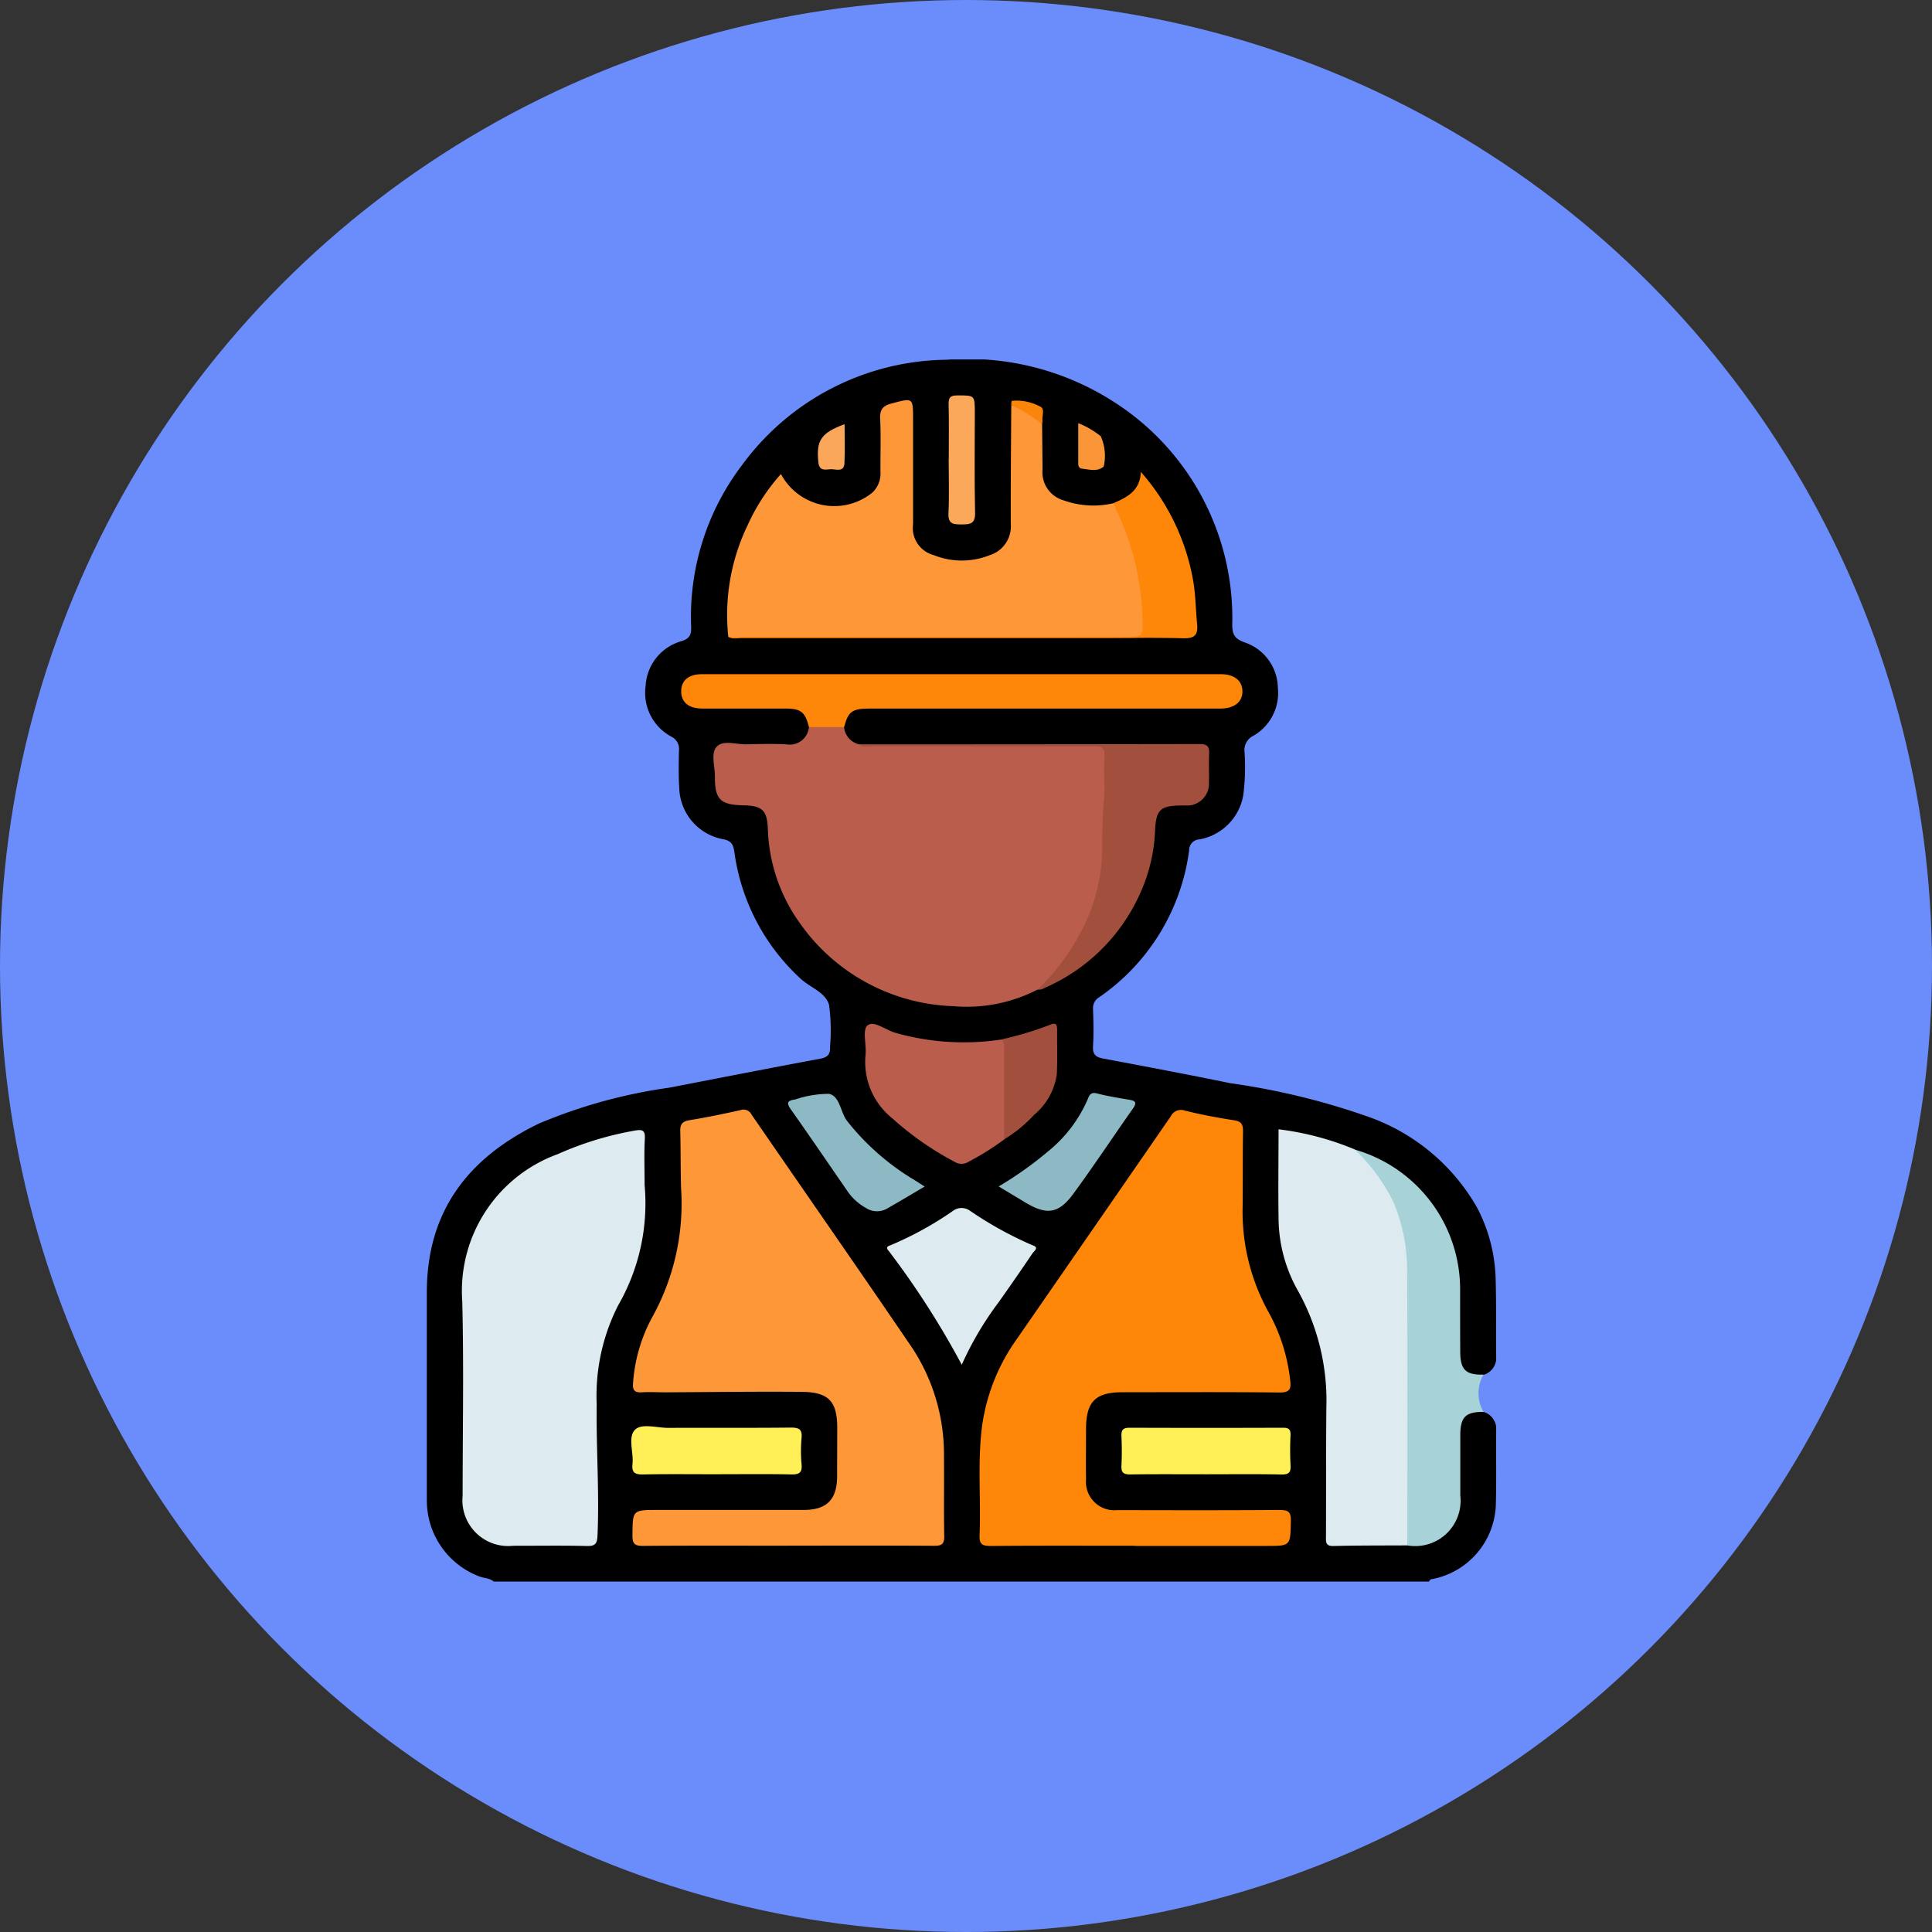 <svg xmlns="http://www.w3.org/2000/svg" xmlns:xlink="http://www.w3.org/1999/xlink" width="86" height="86" viewBox="0 0 86 86">
  <rect x="0" y="0" width="86" height="86" fill="#333333" stroke="none"/>
  <defs>
    <clipPath id="clip-path">
      <rect id="Rectángulo_338931" data-name="Rectángulo 338931" width="47.6" height="54.401" fill="none"/>
    </clipPath>
  </defs>
  <g id="Grupo_984026" data-name="Grupo 984026" transform="translate(-443 -1234)">
    <circle id="Elipse_4886" data-name="Elipse 4886" cx="43" cy="43" r="43" transform="translate(443 1234)" fill="#6b8dfc"/>
    <g id="Grupo_984025" data-name="Grupo 984025" transform="translate(462 1250)">
      <g id="Grupo_984024" data-name="Grupo 984024" transform="translate(0 0)" clip-path="url(#clip-path)">
        <path id="Trazado_211792" data-name="Trazado 211792" d="M47.039,46.847a.8.8,0,0,1,.561.857c-.01,1.078.014,2.157-.014,3.234A3.488,3.488,0,0,1,44.7,54.3c-.036.007-.062.065-.092.1H2.975c-.181-.158-.422-.146-.631-.225A3.612,3.612,0,0,1,0,50.768C0,47.688,0,44.608,0,41.529c0-3.616,1.842-5.994,4.994-7.518a23.078,23.078,0,0,1,5.8-1.595c2.236-.433,4.471-.871,6.71-1.288.345-.064.462-.2.445-.545a8.619,8.619,0,0,0-.044-1.848c-.16-.572-.859-.78-1.288-1.189a9.368,9.368,0,0,1-2.928-5.62c-.046-.333-.136-.507-.523-.574a2.386,2.386,0,0,1-1.925-2.179c-.04-.582-.03-1.168-.019-1.751a.607.607,0,0,0-.338-.631,2.213,2.213,0,0,1-1.143-2.276,2.184,2.184,0,0,1,1.6-1.976c.365-.117.433-.29.425-.632a11.143,11.143,0,0,1,2.254-7.19A11.441,11.441,0,0,1,23.153.013,12.031,12.031,0,0,1,30.752,2a11.411,11.411,0,0,1,5.1,9.781c0,.444.085.649.549.813a2.174,2.174,0,0,1,1.481,2.017,2.2,2.2,0,0,1-1.1,2.147.7.7,0,0,0-.384.708,9.722,9.722,0,0,1-.06,1.959A2.417,2.417,0,0,1,34.4,21.363a.48.48,0,0,0-.468.491,9.424,9.424,0,0,1-4.007,6.539.558.558,0,0,0-.27.524c.018.548.032,1.1,0,1.645-.024.356.1.491.437.554,1.891.356,3.783.712,5.668,1.1a31.75,31.75,0,0,1,6.162,1.5,9.025,9.025,0,0,1,4.82,4.024,7.193,7.193,0,0,1,.833,3.149c.035,1.15.011,2.3.024,3.451a.789.789,0,0,1-.558.858c-.775.166-1.16-.124-1.192-.947-.035-.9-.021-1.8-.008-2.7a6.039,6.039,0,0,0-3.385-5.679,6.532,6.532,0,0,0-1.245-.582,13.7,13.7,0,0,0-2.7-.75c-.235-.045-.441-.054-.436.269.025,1.378-.089,2.758.065,4.132a6.633,6.633,0,0,0,.8,2.511,10.429,10.429,0,0,1,1.26,5.353c-.026,1.732-.009,3.464,0,5.2,0,.615.046.654.67.659.919.008,1.837-.009,2.756.007a2.178,2.178,0,0,0,1.457-.357,1.835,1.835,0,0,0,.749-1.5c.012-.863,0-1.726,0-2.589a3.611,3.611,0,0,1,.03-.633.835.835,0,0,1,1.178-.727" transform="translate(0 0)"/>
        <path id="Trazado_211793" data-name="Trazado 211793" d="M82.617,70.348A6.471,6.471,0,0,1,87.3,76.527c0,.937,0,1.873.005,2.809,0,.811.247,1.049,1.038,1.026a1.639,1.639,0,0,0,0,1.659c-.8,0-1.031.226-1.035,1.029,0,.9,0,1.795,0,2.692a2.02,2.02,0,0,1-2.359,2.223c-.221-.258-.154-.571-.154-.865,0-3.732.006-7.463-.009-11.195a7.772,7.772,0,0,0-.633-3.2A5.265,5.265,0,0,0,83,71c-.184-.175-.427-.337-.381-.655" transform="translate(-41.305 -35.174)" fill="#a7d2d7"/>
        <path id="Trazado_211794" data-name="Trazado 211794" d="M39.948,44.239a6.867,6.867,0,0,1-3.743.739,8.689,8.689,0,0,1-6.874-3.745,7.6,7.6,0,0,1-1.391-4.165c-.031-.8-.252-1.016-1.077-1.03-1.036-.018-1.289-.263-1.278-1.292,0-.455-.2-1.041.091-1.331s.874-.081,1.329-.093c.584-.016,1.169-.026,1.751,0a.86.86,0,0,0,1.015-.772,1.846,1.846,0,0,1,1.562,0,.874.874,0,0,0,.653.77,1.543,1.543,0,0,0,.578.037c3.31,0,6.619.007,9.928,0,.366,0,.592.085.579.483a46.227,46.227,0,0,1-.237,5.554,8.467,8.467,0,0,1-2.056,4.192,3.365,3.365,0,0,1-.829.655" transform="translate(-12.761 -16.19)" fill="#ba5d4c"/>
        <path id="Trazado_211795" data-name="Trazado 211795" d="M25.249,86.2c-2.158,0-4.317-.009-6.475.008-.376,0-.473-.1-.469-.473.011-1.126-.005-1.126,1.135-1.126q3.238,0,6.475,0c1.053,0,1.505-.472,1.5-1.534,0-.708.005-1.416.005-2.123,0-1.16-.373-1.585-1.544-1.6-2.034-.021-4.068.012-6.1.02-.354,0-.709-.021-1.062,0s-.413-.135-.38-.449A7.168,7.168,0,0,1,19.2,76a10.412,10.412,0,0,0,1.269-5.716c-.024-.849-.014-1.7-.036-2.547-.008-.3.1-.428.408-.478.767-.124,1.528-.282,2.286-.452a.394.394,0,0,1,.477.2c2.385,3.465,4.791,6.916,7.157,10.394a8.63,8.63,0,0,1,1.41,4.87c.013,1.168-.012,2.336.012,3.5.007.365-.121.435-.455.433-2.158-.014-4.317-.007-6.475-.007" transform="translate(-9.152 -33.395)" fill="#fe9738"/>
        <path id="Trazado_211796" data-name="Trazado 211796" d="M56.125,86.216c-2.14,0-4.281-.01-6.421.009-.385,0-.52-.077-.5-.489.064-1.625-.1-3.256.114-4.876a8.723,8.723,0,0,1,1.544-3.848q3.425-4.949,6.844-9.9a.511.511,0,0,1,.643-.265c.719.179,1.45.315,2.182.428.317.049.4.177.4.479-.018,1.132-.006,2.265-.019,3.4a9.208,9.208,0,0,0,1.188,4.722,8.052,8.052,0,0,1,.928,2.963c.051.388-.008.559-.472.554-2.335-.025-4.67-.013-7-.011-1.2,0-1.612.422-1.614,1.639,0,.743-.011,1.487,0,2.229a1.268,1.268,0,0,0,1.394,1.379c2.406.006,4.811.011,7.217-.006.381,0,.516.07.507.486-.025,1.114,0,1.114-1.09,1.114H56.125" transform="translate(-24.599 -33.408)" fill="#fe8609"/>
        <path id="Trazado_211797" data-name="Trazado 211797" d="M11.27,71.058a9.083,9.083,0,0,1-1.178,5.352,8.869,8.869,0,0,0-.955,4.407c-.026,1.946.122,3.891.036,5.837-.016.355-.093.477-.47.468-1.1-.027-2.193-.008-3.29-.01a2.036,2.036,0,0,1-2.244-2.226c0-2.884.056-5.769-.016-8.651A6.478,6.478,0,0,1,7.4,69.68a14.542,14.542,0,0,1,3.431-1.049c.324-.057.471-.033.449.364-.038.67-.01,1.344-.01,2.063" transform="translate(-1.576 -34.304)" fill="#ddebf0"/>
        <path id="Trazado_211798" data-name="Trazado 211798" d="M40.745,4.692q.01,1.007.019,2.014A1.3,1.3,0,0,0,41.7,8.084a3.925,3.925,0,0,0,2.241.123.773.773,0,0,1,.3.359,11.473,11.473,0,0,1,1.14,4.924c.013.673-.049.712-.725.712q-8.678,0-17.356,0a1.169,1.169,0,0,1-.524-.042,9.193,9.193,0,0,1,.869-4.987,8.848,8.848,0,0,1,1.475-2.26,2.688,2.688,0,0,0,4.071.824,1.155,1.155,0,0,0,.359-.9c-.009-.8.027-1.594-.014-2.387-.021-.425.139-.584.523-.682C35,3.521,35,3.506,35,4.476q0,2.335,0,4.67a1.249,1.249,0,0,0,.921,1.376,3.345,3.345,0,0,0,2.486.005,1.342,1.342,0,0,0,.944-1.378c-.008-1.768.012-3.536.021-5.3a1.779,1.779,0,0,1,1.376.848" transform="translate(-13.357 -1.812)" fill="#fe9738"/>
        <path id="Trazado_211799" data-name="Trazado 211799" d="M79.213,69.444a8.3,8.3,0,0,1,1.711,2.325,7.755,7.755,0,0,1,.611,2.926c.029,4.122.011,8.244.011,12.365-1.095.006-2.19,0-3.284.027-.369.01-.338-.19-.337-.426.006-1.908,0-3.817.017-5.725a10.047,10.047,0,0,0-1.275-5.229,6.617,6.617,0,0,1-.853-3.242c-.02-1.288,0-2.577,0-3.927a12.792,12.792,0,0,1,3.4.9" transform="translate(-37.901 -34.269)" fill="#ddebf0"/>
        <path id="Trazado_211800" data-name="Trazado 211800" d="M29.894,30.369H28.333c-.168-.664-.355-.822-1.023-.825-1.239,0-2.478,0-3.717,0-.612,0-.941-.271-.949-.754s.317-.776.923-.776q11.549,0,23.1,0c.6,0,.952.29.96.754.008.483-.359.777-.99.777q-7.805,0-15.61,0c-.777,0-.951.131-1.13.826" transform="translate(-11.322 -14.004)" fill="#fe8609"/>
        <path id="Trazado_211801" data-name="Trazado 211801" d="M46.412,45.17a10.007,10.007,0,0,0,2.142-3,7.945,7.945,0,0,0,.731-3.115c.008-.74,0-1.477.073-2.22.069-.67-.019-1.361.031-2.042.026-.348-.1-.461-.452-.457-1.292.016-2.584.006-3.876.006q-3.026,0-6.052,0c-.188,0-.393.064-.559-.089q7.592,0,15.182-.012c.335,0,.431.113.415.431-.022.424.006.85-.009,1.274A.972.972,0,0,1,53,36.976c-.071,0-.142,0-.213,0-.913.011-1.108.189-1.147,1.125a7.458,7.458,0,0,1-.678,2.816,8.242,8.242,0,0,1-4.25,4.184.412.412,0,0,1-.3.069" transform="translate(-19.224 -17.121)" fill="#a34f3e"/>
        <path id="Trazado_211802" data-name="Trazado 211802" d="M45.192,64.3a12.027,12.027,0,0,1-1.568.983.582.582,0,0,1-.641.006,13.638,13.638,0,0,1-2.771-1.936,3.212,3.212,0,0,1-1.188-2.807c.051-.454-.149-1.116.085-1.322.273-.242.81.2,1.239.325a11.173,11.173,0,0,0,4.719.3c.284.015.276.251.281.426.036,1.2.028,2.393.007,3.589a.773.773,0,0,1-.164.438" transform="translate(-19.497 -29.576)" fill="#ba5d4c"/>
        <path id="Trazado_211803" data-name="Trazado 211803" d="M44.3,82.524a37.864,37.864,0,0,0-3.2-5c-.06-.091-.255-.233.017-.314a15.091,15.091,0,0,0,2.817-1.552.632.632,0,0,1,.714,0,16.6,16.6,0,0,0,2.817,1.555c.294.093.049.256-.017.353q-.743,1.1-1.508,2.179A14.394,14.394,0,0,0,44.3,82.524" transform="translate(-20.489 -37.775)" fill="#ddebf0"/>
        <path id="Trazado_211804" data-name="Trazado 211804" d="M26.834,17.357l17.721-.008c.721,0,.732,0,.719-.707A11.807,11.807,0,0,0,44.1,11.7,2.99,2.99,0,0,1,44,11.4c.593-.261,1.165-.542,1.2-1.384a9.887,9.887,0,0,1,2.315,4.768c.125.663.124,1.338.189,2.006.052.535-.155.645-.652.631-1.238-.035-2.478-.01-3.717-.01q-7.964,0-15.929,0c-.188,0-.388.063-.567-.056" transform="translate(-13.417 -5.01)" fill="#fe8609"/>
        <path id="Trazado_211805" data-name="Trazado 211805" d="M22.019,97.109c-1.1,0-2.192-.013-3.287.008-.356.007-.519-.069-.477-.459.057-.522-.217-1.2.113-1.53.3-.3.977-.08,1.487-.083,1.821-.009,3.641.007,5.461-.013.371,0,.5.095.465.468a6.522,6.522,0,0,0,0,1.165c.038.395-.124.459-.476.451-1.1-.022-2.192-.008-3.287-.008" transform="translate(-9.101 -47.485)" fill="#fef056"/>
        <path id="Trazado_211806" data-name="Trazado 211806" d="M65.619,97.177c-1.132,0-2.263-.009-3.395.007-.3,0-.4-.084-.387-.387.023-.441.02-.885,0-1.326-.012-.279.09-.366.364-.365q3.422.012,6.843,0c.264,0,.329.1.32.339a13.168,13.168,0,0,0,0,1.326c.021.324-.072.422-.406.415-1.114-.022-2.228-.009-3.342-.009" transform="translate(-30.918 -47.552)" fill="#fef056"/>
        <path id="Trazado_211807" data-name="Trazado 211807" d="M50.91,69.465A16.287,16.287,0,0,0,53.1,67.912a6.093,6.093,0,0,0,1.778-2.34c.082-.211.157-.312.417-.244.461.119.933.195,1.4.274.266.044.4.1.193.393-.885,1.257-1.734,2.54-2.642,3.78-.668.913-1.191.98-2.158.4l-1.177-.709" transform="translate(-25.455 -32.653)" fill="#8db9c4"/>
        <path id="Trazado_211808" data-name="Trazado 211808" d="M38.238,69.49c-.607.355-1.16.692-1.724,1.007a.909.909,0,0,1-.911-.071,2.414,2.414,0,0,1-.839-.794c-.823-1.191-1.637-2.389-2.473-3.571-.219-.309-.158-.4.193-.451a4.69,4.69,0,0,1,1.5-.249c.49.106.5.8.8,1.2a10.961,10.961,0,0,0,3.01,2.64l.452.29" transform="translate(-16.082 -32.67)" fill="#8db9c4"/>
        <path id="Trazado_211809" data-name="Trazado 211809" d="M51.266,64.294q0-1.984,0-3.967c0-.171.047-.36-.128-.487a14.69,14.69,0,0,0,2.162-.648c.294-.13.33,0,.328.246-.006.652.019,1.305-.015,1.955a2.878,2.878,0,0,1-1.006,1.8,6.184,6.184,0,0,1-1.346,1.1" transform="translate(-25.571 -29.571)" fill="#a34f3e"/>
        <path id="Trazado_211810" data-name="Trazado 211810" d="M46.453,6.024c0-.813.013-1.626-.007-2.438-.007-.3.091-.383.387-.383.779,0,.779-.016.779.786,0,1.484-.02,2.968.012,4.451.01.481-.231.508-.585.505-.338,0-.621.015-.6-.485.038-.811.01-1.625.01-2.437" transform="translate(-23.22 -1.602)" fill="#fca85b"/>
        <path id="Trazado_211811" data-name="Trazado 211811" d="M57.993,5.673a3.922,3.922,0,0,1,1,.58A2.138,2.138,0,0,1,59.126,7.6c-.277.246-.63.136-.952.1-.221-.021-.178-.221-.182-.374,0-.053,0-.105,0-.158v-1.5" transform="translate(-28.995 -2.836)" fill="#fb9638"/>
        <path id="Trazado_211812" data-name="Trazado 211812" d="M36,5.765c0,.592.022,1.165-.007,1.736-.022.427-.392.255-.617.268s-.5.1-.544-.306c-.1-.972.108-1.307,1.168-1.7" transform="translate(-17.404 -2.882)" fill="#fba75b"/>
        <path id="Trazado_211813" data-name="Trazado 211813" d="M53.4,4.7a7.239,7.239,0,0,0-1.376-.848c.009-.065.008-.181.029-.185a2.2,2.2,0,0,1,1.253.252c.237.1.079.412.11.626A.642.642,0,0,1,53.4,4.7" transform="translate(-26.012 -1.824)" fill="#fa850a"/>
      </g>
    </g>
  </g>
</svg>
